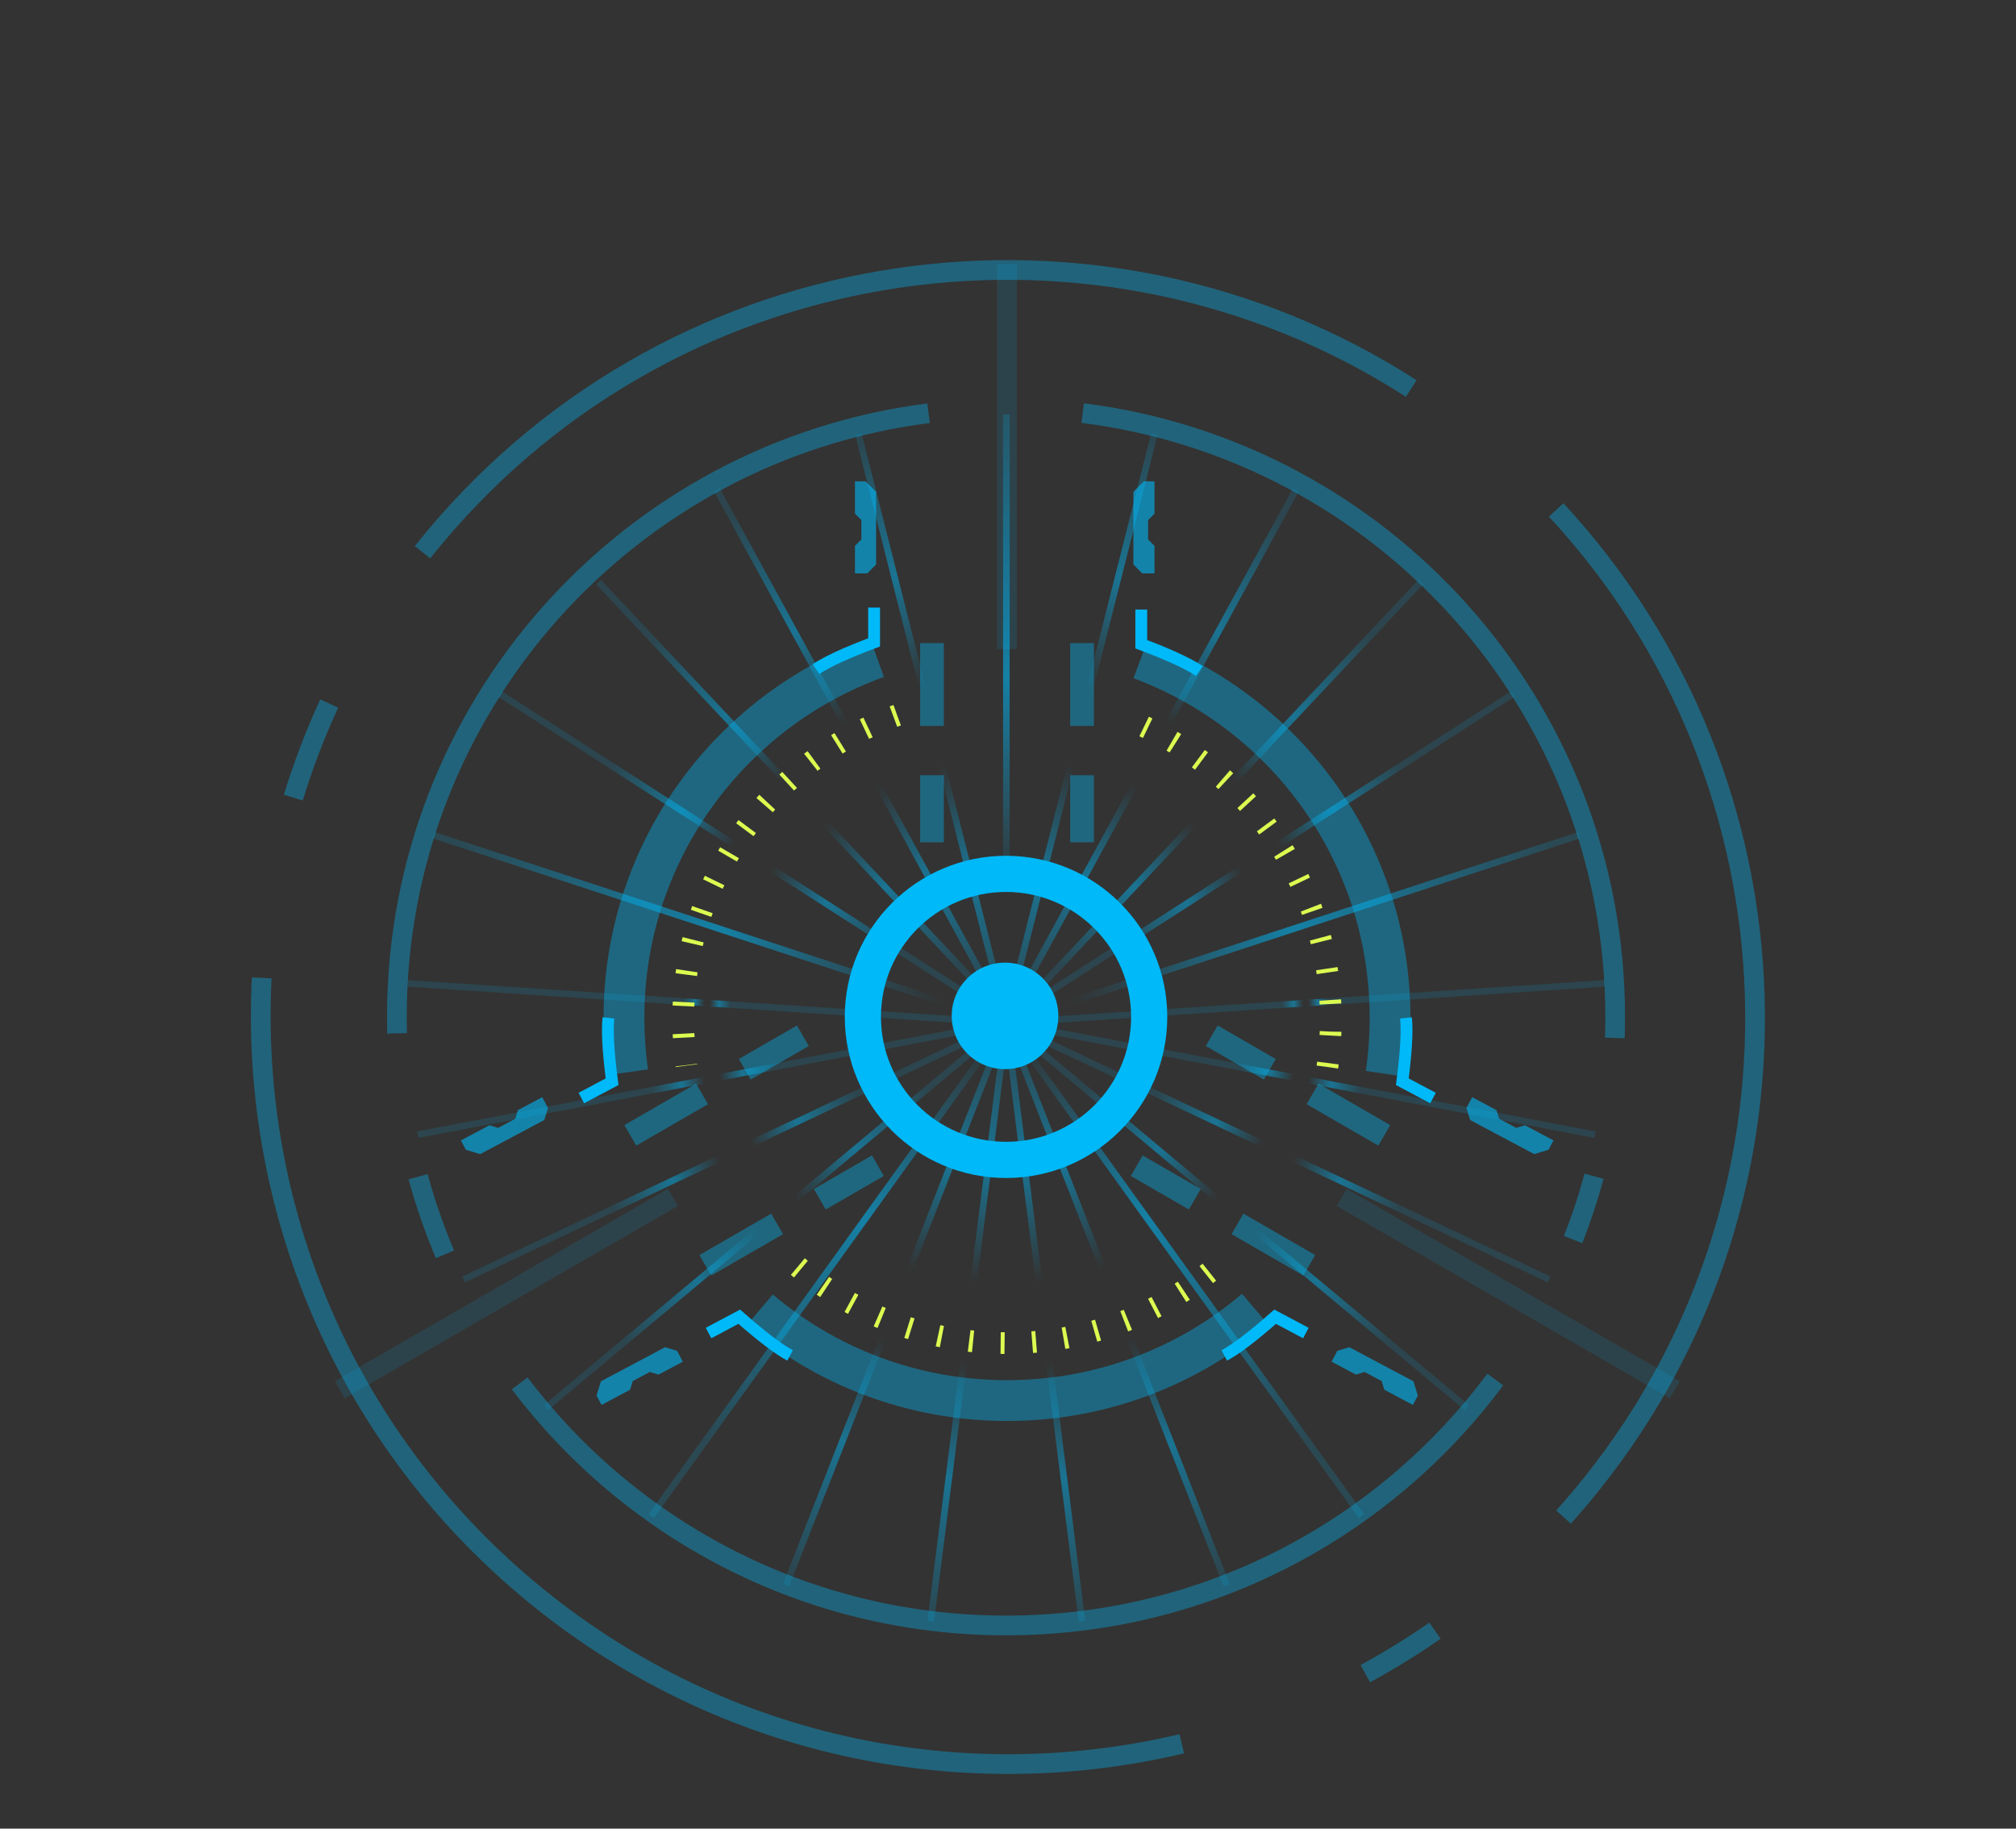<?xml version="1.0" encoding="UTF-8"?>
<svg width="613px" height="556px" viewBox="0 0 613 556" version="1.1" xmlns="http://www.w3.org/2000/svg" xmlns:xlink="http://www.w3.org/1999/xlink">
    <rect x="0" y="0" width="613" height="556" fill="#333333" stroke="none"/>
    <!-- Generator: Sketch 52.2 (67145) - http://www.bohemiancoding.com/sketch -->
    <title>Group 23 Copy 3</title>
    <desc>Created with Sketch.</desc>
    <defs>
        <radialGradient cx="50%" cy="50%" fx="50%" fy="50%" r="51.23%" gradientTransform="translate(0.5,0.5),scale(0.963,1),rotate(90),translate(-0.5,-0.5)" id="radialGradient-1">
            <stop stop-color="#00B8F7" stop-opacity="0" offset="0%"></stop>
            <stop stop-color="#00B8F7" stop-opacity="0" offset="12.882%"></stop>
            <stop stop-color="#00B8F7" stop-opacity="0.897" offset="51.08%"></stop>
            <stop stop-color="#00B8F7" stop-opacity="0.25" offset="100%"></stop>
        </radialGradient>
        <radialGradient cx="50%" cy="50%" fx="50%" fy="50%" r="194.809%" gradientTransform="translate(0.5,0.5),scale(1,0.263),rotate(90),translate(-0.5,-0.5)" id="radialGradient-2">
            <stop stop-color="#00B8F7" stop-opacity="0" offset="0%"></stop>
            <stop stop-color="#00B8F7" stop-opacity="0" offset="12.882%"></stop>
            <stop stop-color="#00B8F7" stop-opacity="0.897" offset="51.08%"></stop>
            <stop stop-color="#00B8F7" stop-opacity="0.25" offset="100%"></stop>
        </radialGradient>
        <radialGradient cx="50%" cy="50%" fx="50%" fy="50%" r="92.443%" gradientTransform="translate(0.5,0.5),scale(1,0.554),rotate(90),translate(-0.5,-0.5)" id="radialGradient-3">
            <stop stop-color="#00B8F7" stop-opacity="0" offset="0%"></stop>
            <stop stop-color="#00B8F7" stop-opacity="0" offset="12.882%"></stop>
            <stop stop-color="#00B8F7" stop-opacity="0.897" offset="51.08%"></stop>
            <stop stop-color="#00B8F7" stop-opacity="0.25" offset="100%"></stop>
        </radialGradient>
        <radialGradient cx="50%" cy="50%" fx="50%" fy="50%" r="54.411%" gradientTransform="translate(0.5,0.5),scale(1,0.942),rotate(90),translate(-0.5,-0.5)" id="radialGradient-4">
            <stop stop-color="#00B8F7" stop-opacity="0" offset="0%"></stop>
            <stop stop-color="#00B8F7" stop-opacity="0" offset="12.882%"></stop>
            <stop stop-color="#00B8F7" stop-opacity="0.897" offset="51.08%"></stop>
            <stop stop-color="#00B8F7" stop-opacity="0.25" offset="100%"></stop>
        </radialGradient>
        <radialGradient cx="50%" cy="50%" fx="50%" fy="50%" r="51.23%" gradientTransform="translate(0.5,0.5),scale(0.649,1),rotate(90),translate(-0.5,-0.5)" id="radialGradient-5">
            <stop stop-color="#00B8F7" stop-opacity="0" offset="0%"></stop>
            <stop stop-color="#00B8F7" stop-opacity="0" offset="12.882%"></stop>
            <stop stop-color="#00B8F7" stop-opacity="0.897" offset="51.08%"></stop>
            <stop stop-color="#00B8F7" stop-opacity="0.25" offset="100%"></stop>
        </radialGradient>
        <radialGradient cx="50%" cy="50%" fx="50%" fy="50%" r="51.23%" gradientTransform="translate(0.5,0.5),scale(0.077,1),rotate(90),translate(-0.5,-0.5)" id="radialGradient-6">
            <stop stop-color="#00B8F7" stop-opacity="0" offset="0%"></stop>
            <stop stop-color="#00B8F7" stop-opacity="0" offset="12.882%"></stop>
            <stop stop-color="#00B8F7" stop-opacity="0.897" offset="51.08%"></stop>
            <stop stop-color="#00B8F7" stop-opacity="0.25" offset="100%"></stop>
        </radialGradient>
        <radialGradient cx="50%" cy="50%" fx="50%" fy="50%" r="51.23%" gradientTransform="translate(0.5,0.5),scale(0.201,1),rotate(90),translate(-0.5,-0.5)" id="radialGradient-7">
            <stop stop-color="#00B8F7" stop-opacity="0" offset="0%"></stop>
            <stop stop-color="#00B8F7" stop-opacity="0" offset="12.882%"></stop>
            <stop stop-color="#00B8F7" stop-opacity="0.897" offset="51.08%"></stop>
            <stop stop-color="#00B8F7" stop-opacity="0.25" offset="100%"></stop>
        </radialGradient>
        <radialGradient cx="50%" cy="50%" fx="50%" fy="50%" r="51.23%" gradientTransform="translate(0.5,0.5),scale(0.481,1),rotate(90),translate(-0.5,-0.5)" id="radialGradient-8">
            <stop stop-color="#00B8F7" stop-opacity="0" offset="0%"></stop>
            <stop stop-color="#00B8F7" stop-opacity="0" offset="12.882%"></stop>
            <stop stop-color="#00B8F7" stop-opacity="0.897" offset="51.08%"></stop>
            <stop stop-color="#00B8F7" stop-opacity="0.25" offset="100%"></stop>
        </radialGradient>
        <radialGradient cx="50%" cy="50%" fx="50%" fy="50%" r="51.23%" gradientTransform="translate(0.5,0.5),scale(0.839,1),rotate(90),translate(-0.5,-0.5)" id="radialGradient-9">
            <stop stop-color="#00B8F7" stop-opacity="0" offset="0%"></stop>
            <stop stop-color="#00B8F7" stop-opacity="0" offset="12.882%"></stop>
            <stop stop-color="#00B8F7" stop-opacity="0.897" offset="51.08%"></stop>
            <stop stop-color="#00B8F7" stop-opacity="0.25" offset="100%"></stop>
        </radialGradient>
        <radialGradient cx="50%" cy="50%" fx="50%" fy="50%" r="127.759%" gradientTransform="translate(0.5,0.5),scale(1,0.401),rotate(90),translate(-0.5,-0.5)" id="radialGradient-10">
            <stop stop-color="#00B8F7" stop-opacity="0" offset="0%"></stop>
            <stop stop-color="#00B8F7" stop-opacity="0" offset="12.882%"></stop>
            <stop stop-color="#00B8F7" stop-opacity="0.897" offset="51.08%"></stop>
            <stop stop-color="#00B8F7" stop-opacity="0.25" offset="100%"></stop>
        </radialGradient>
        <radialGradient cx="50%" cy="50%" fx="50%" fy="50%" r="373.707%" gradientTransform="translate(0.5,0.5),scale(1,0.137),rotate(90),translate(-0.5,-0.5)" id="radialGradient-11">
            <stop stop-color="#00B8F7" stop-opacity="0" offset="0%"></stop>
            <stop stop-color="#00B8F7" stop-opacity="0" offset="12.882%"></stop>
            <stop stop-color="#00B8F7" stop-opacity="0.897" offset="51.08%"></stop>
            <stop stop-color="#00B8F7" stop-opacity="0.25" offset="100%"></stop>
        </radialGradient>
    </defs>
    <g id="Group-23-Copy-3" stroke="none" stroke-width="1" fill="none" fill-rule="evenodd">
        <g id="Group-59" opacity="0.648" transform="translate(123, 125)" fill="url(#radialGradient-1)">
            <path d="M184,184.62 L356.689,128.05 L357.311,129.95 L184.61,186.525 L291.812,335.416 L290.188,336.584 L183,187.711 L75.812,336.584 L74.188,335.416 L181.39,186.525 L8.689,129.95 L9.311,128.05 L182,184.62 L182,1 L184,1 L184,184.62 Z" id="Combined-Shape"></path>
        </g>
        <g id="Group-59-Copy" opacity="0.648" transform="translate(123, 125)">
            <g id="Group-5" opacity="0.838" transform="translate(0, 6)">
                <polygon id="Stroke-11" fill="url(#radialGradient-2)" points="183.969 178.755 138.969 0.755 137.031 1.245 182.031 179.245"></polygon>
                <polygon id="Stroke-13" fill="url(#radialGradient-3)" points="183.877 178.52 95.877 17.52 94.123 18.48 182.123 179.48"></polygon>
                <polygon id="Stroke-15" fill="url(#radialGradient-4)" points="185.729 179.315 59.729 45.315 58.271 46.685 184.271 180.685"></polygon>
                <polygon id="Stroke-17" fill="url(#radialGradient-5)" points="183.541 178.159 29.541 79.159 28.459 80.841 182.459 179.841"></polygon>
                <polygon id="Stroke-21" fill="url(#radialGradient-6)" points="183.066 179.002 1.066 167.002 0.934 168.998 182.934 180.998"></polygon>
                <polygon id="Stroke-23" fill="url(#radialGradient-7)" points="182.813 179.018 3.813 213.018 4.187 214.982 183.187 180.982"></polygon>
                <polygon id="Stroke-25" fill="url(#radialGradient-8)" points="182.573 179.096 17.573 257.096 18.427 258.904 183.427 180.904"></polygon>
                <polygon id="Stroke-27" fill="url(#radialGradient-9)" points="182.359 179.233 42.359 296.233 43.641 297.767 183.641 180.767"></polygon>
                <polygon id="Stroke-31" fill="url(#radialGradient-10)" points="182.069 179.635 115.069 350.635 116.931 351.365 183.931 180.365"></polygon>
                <polygon id="Stroke-33" fill="url(#radialGradient-11)" points="182.008 179.875 159.008 361.875 160.992 362.125 183.992 180.125"></polygon>
                <polygon id="Stroke-35" fill="url(#radialGradient-11)" points="182.008 180.125 205.008 362.125 206.992 361.875 183.992 179.875"></polygon>
                <polygon id="Stroke-37" fill="url(#radialGradient-10)" points="182.069 180.365 249.069 351.365 250.931 350.635 183.931 179.635"></polygon>
                <polygon id="Stroke-41" fill="url(#radialGradient-9)" points="182.359 180.767 322.359 297.767 323.641 296.233 183.641 179.233"></polygon>
                <polygon id="Stroke-43" fill="url(#radialGradient-8)" points="182.573 180.904 347.573 258.904 348.427 257.096 183.427 179.096"></polygon>
                <polygon id="Stroke-45" fill="url(#radialGradient-7)" points="182.813 180.982 361.813 214.982 362.187 213.018 183.187 179.018"></polygon>
                <polygon id="Stroke-47" fill="url(#radialGradient-6)" points="183.066 180.998 365.066 168.998 364.934 167.002 182.934 179.002"></polygon>
                <polygon id="Stroke-51" fill="url(#radialGradient-5)" points="183.541 179.841 337.541 80.841 336.459 79.159 182.459 178.159"></polygon>
                <polygon id="Stroke-53" fill="url(#radialGradient-4)" points="183.729 180.685 309.729 46.685 308.271 45.315 182.271 179.315"></polygon>
                <polygon id="Stroke-55" fill="url(#radialGradient-3)" points="183.877 179.48 271.877 18.48 270.123 17.52 182.123 178.52"></polygon>
                <polygon id="Stroke-57" fill="url(#radialGradient-2)" points="183.969 179.245 228.969 1.245 227.031 0.755 182.031 178.755"></polygon>
            </g>
        </g>
        <g id="Group-23" transform="translate(-14, -10)">
            <ellipse id="Oval" fill="#00B9F8" fill-rule="nonzero" cx="319.599" cy="318.889" rx="16.211" ry="16.194"></ellipse>
            <ellipse id="Oval-Copy" stroke="#00B9F8" stroke-width="11" fill-rule="nonzero" cx="319.9" cy="319.189" rx="43.528" ry="43.484"></ellipse>
            <path d="M296.347,135.637 C205.173,147.196 134.679,224.968 134.679,319.189 C134.679,320.863 134.701,322.533 134.745,324.197 M141.132,367.781 C143.332,375.877 146.068,383.753 149.3,391.368 M172.016,430.615 C205.826,475.327 259.485,504.222 319.9,504.222 C380.84,504.222 434.907,474.821 468.662,429.444 M492.326,386.902 C494.792,380.641 496.925,374.213 498.706,367.64 M505.011,325.597 C505.084,323.47 505.12,321.333 505.12,319.189 C505.12,224.883 434.498,147.055 343.204,135.606" id="Oval-Copy-4" stroke="#00B9F8" stroke-width="6" opacity="0.359" fill-rule="nonzero"></path>
            <path d="M290.999,93.795 C179.124,107.979 92.622,203.41 92.622,319.024 C92.622,321.079 92.65,323.128 92.704,325.169 M100.541,378.649 C103.24,388.584 106.598,398.248 110.564,407.592 M138.437,455.751 C179.924,510.615 245.767,546.071 319.9,546.071 C394.678,546.071 461.021,509.994 502.44,454.313 M531.477,402.112 C534.502,394.429 537.121,386.542 539.305,378.477 M547.043,326.887 C547.132,324.277 547.177,321.656 547.177,319.024 C547.177,203.305 460.519,107.806 348.496,93.757" id="Oval-Copy-6" stroke="#00B9F8" stroke-width="6" opacity="0.359" fill-rule="nonzero" transform="translate(319.9, 319.914) rotate(40) translate(-319.9, -319.914) "></path>
            <path d="M435.437,336.517 C436.253,330.959 436.676,325.273 436.676,319.489 C436.676,269.503 405.125,226.879 360.833,210.407 M280.678,210 C235.803,226.168 203.724,269.086 203.724,319.489 C203.724,325.101 204.122,330.621 204.89,336.021 M244.969,408.323 C265.265,425.493 291.522,435.847 320.2,435.847 C348.996,435.847 375.352,425.407 395.682,408.11" id="Oval-Copy-2" stroke-opacity="0.392" stroke="#00B9F8" stroke-width="12.4" fill-rule="nonzero"></path>
            <path d="M417.617,334.415 C418.307,329.716 418.664,324.91 418.664,320.02 C418.664,277.764 391.992,241.731 354.549,227.806 M286.79,227.462 C248.854,241.13 221.736,277.411 221.736,320.02 C221.736,324.764 222.072,329.43 222.722,333.995 M256.603,395.117 C273.76,409.632 295.957,418.384 320.2,418.384 C344.543,418.384 366.823,409.559 384.009,394.937" id="Oval-Copy-5" stroke="#DCFB50" stroke-width="6.6" stroke-dasharray="1.2,8.4" fill-rule="nonzero"></path>
            <g id="Group-17" transform="translate(34, 10)">
                <g id="Group-16" transform="translate(258.956, 0)" fill="#00B9F8" fill-rule="nonzero">
                    <g id="Group-21">
                        <g id="Group-20" transform="translate(0.827, 195.53)" fill-opacity="0.388">
                            <rect id="Rectangle-12" x="0" y="0" width="7.205" height="25.191"></rect>
                            <polygon id="Rectangle-12-Copy-2" points="0 40.186 7.205 40.186 7.205 60.578 0 60.578"></polygon>
                            <rect id="Rectangle-12-Copy" x="45.63" y="0" width="7.205" height="25.191"></rect>
                            <polygon id="Rectangle-12-Copy-3" points="45.63 40.186 52.834 40.186 52.834 60.578 45.63 60.578"></polygon>
                        </g>
                        <g id="Group-18" transform="translate(21, 0)" fill-opacity="0.4" opacity="0.3">
                            <rect id="Rectangle-7" x="3.242" y="80.371" width="6.004" height="116.958"></rect>
                        </g>
                    </g>
                </g>
                <g id="Group-16-Copy-3" transform="translate(447.679, 398.27) rotate(-240) translate(-447.679, -398.27) translate(420.679, 269.77)" fill="#00B9F8" fill-rule="nonzero">
                    <g id="Group-21" transform="translate(0, -0)">
                        <g id="Group-20" transform="translate(0.827, 195.53)" fill-opacity="0.388">
                            <rect id="Rectangle-12" x="0" y="0" width="7.205" height="25.191"></rect>
                            <polygon id="Rectangle-12-Copy-2" points="0 40.186 7.205 40.186 7.205 60.578 0 60.578"></polygon>
                            <rect id="Rectangle-12-Copy" x="45.63" y="0" width="7.205" height="25.191"></rect>
                            <polygon id="Rectangle-12-Copy-3" points="45.63 40.186 52.834 40.186 52.834 60.578 45.63 60.578"></polygon>
                        </g>
                        <g id="Group-18" transform="translate(21, -0)" fill-opacity="0.4" opacity="0.3">
                            <rect id="Rectangle-7" x="3.242" y="80.371" width="6.004" height="116.958"></rect>
                        </g>
                    </g>
                </g>
                <g id="Group-16-Copy-4" transform="translate(124.897, 398.27) scale(-1, 1) rotate(-240) translate(-124.897, -398.27) translate(97.897, 269.77)" fill="#00B9F8" fill-rule="nonzero">
                    <g id="Group-21" transform="translate(0, -0)">
                        <g id="Group-20" transform="translate(0.827, 195.53)" fill-opacity="0.388">
                            <rect id="Rectangle-12" x="0" y="0" width="7.205" height="25.191"></rect>
                            <polygon id="Rectangle-12-Copy-2" points="0 40.186 7.205 40.186 7.205 60.578 0 60.578"></polygon>
                            <rect id="Rectangle-12-Copy" x="45.63" y="0" width="7.205" height="25.191"></rect>
                            <polygon id="Rectangle-12-Copy-3" points="45.63 40.186 52.834 40.186 52.834 60.578 45.63 60.578"></polygon>
                        </g>
                        <g id="Group-18" transform="translate(21, -0)" fill-opacity="0.4" opacity="0.3">
                            <rect id="Rectangle-7" x="3.242" y="80.371" width="6.004" height="116.958"></rect>
                        </g>
                    </g>
                </g>
                <g id="Group-16-Copy" transform="translate(213.279, 347.614) rotate(-120) translate(-213.279, -347.614) translate(209.279, 323.114)"></g>
                <g id="Group-16-Copy-2" transform="translate(358.812, 347.782) rotate(-240) translate(-358.812, -347.782) translate(354.812, 323.282)"></g>
            </g>
            <g id="Group-22" transform="translate(261.962, 156.347)" fill-rule="nonzero">
                <polygon id="Path-4" fill="#00B9F8" opacity="0.6" points="12.008 2.329 12.008 9.834 13.957 11.781 13.957 17.677 12.008 19.624 12.008 27.995 15.726 27.995 18.425 25.299 18.425 3.205 15.216 0 12.008 -2.72750299e-13"></polygon>
                <polygon id="Path-4-Copy" fill="#00B9F8" opacity="0.6" transform="translate(99.872, 13.998) scale(-1, 1) translate(-99.872, -13.998) " points="96.663 2.329 96.663 9.834 98.612 11.781 98.612 17.677 96.663 19.624 96.663 27.995 100.381 27.995 103.08 25.299 103.08 3.205 99.872 0 96.663 -2.72750299e-13"></polygon>
                <path d="M99.065,38.986 L99.065,49.568 C107.499,52.731 113.383,55.44 116.717,57.694" id="Path-5" stroke="#00B9F8" stroke-width="3.6"></path>
                <path d="M0.172,38.386 L0.172,48.968 C8.606,52.131 14.49,54.84 17.824,57.094" id="Path-5-Copy" stroke="#00B9F8" stroke-width="3.6" transform="translate(8.998, 47.74) scale(-1, 1) translate(-8.998, -47.74) "></path>
            </g>
            <g id="Group-22-Copy" transform="translate(438.932, 384.188) rotate(118) translate(-438.932, -384.188) translate(380.432, 355.188)" fill-rule="nonzero">
                <polygon id="Path-4" fill="#00B9F8" opacity="0.6" points="12.008 2.329 12.008 9.834 13.957 11.781 13.957 17.677 12.008 19.624 12.008 27.995 15.726 27.995 18.425 25.299 18.425 3.205 15.216 0 12.008 -2.72750299e-13"></polygon>
                <polygon id="Path-4-Copy" fill="#00B9F8" opacity="0.6" transform="translate(99.872, 13.998) scale(-1, 1) translate(-99.872, -13.998) " points="96.663 2.329 96.663 9.834 98.612 11.781 98.612 17.677 96.663 19.624 96.663 27.995 100.381 27.995 103.08 25.299 103.08 3.205 99.872 0 96.663 -2.72750299e-13"></polygon>
                <path d="M99.065,38.986 L99.065,49.568 C107.499,52.731 113.383,55.44 116.717,57.694" id="Path-5" stroke="#00B9F8" stroke-width="3.6"></path>
                <path d="M0.172,38.386 L0.172,48.968 C8.606,52.131 14.49,54.84 17.824,57.094" id="Path-5-Copy" stroke="#00B9F8" stroke-width="3.6" transform="translate(8.998, 47.74) scale(-1, 1) translate(-8.998, -47.74) "></path>
            </g>
            <g id="Group-22-Copy-2" transform="translate(201.583, 384.188) scale(-1, 1) rotate(118) translate(-201.583, -384.188) translate(143.083, 355.188)" fill-rule="nonzero">
                <polygon id="Path-4" fill="#00B9F8" opacity="0.6" points="12.008 2.329 12.008 9.834 13.957 11.781 13.957 17.677 12.008 19.624 12.008 27.995 15.726 27.995 18.425 25.299 18.425 3.205 15.216 0 12.008 -2.72750299e-13"></polygon>
                <polygon id="Path-4-Copy" fill="#00B9F8" opacity="0.6" transform="translate(99.872, 13.998) scale(-1, 1) translate(-99.872, -13.998) " points="96.663 2.329 96.663 9.834 98.612 11.781 98.612 17.677 96.663 19.624 96.663 27.995 100.381 27.995 103.08 25.299 103.08 3.205 99.872 0 96.663 -2.72750299e-13"></polygon>
                <path d="M99.065,38.986 L99.065,49.568 C107.499,52.731 113.383,55.44 116.717,57.694" id="Path-5" stroke="#00B9F8" stroke-width="3.6"></path>
                <path d="M0.172,38.386 L0.172,48.968 C8.606,52.131 14.49,54.84 17.824,57.094" id="Path-5-Copy" stroke="#00B9F8" stroke-width="3.6" transform="translate(8.998, 47.74) scale(-1, 1) translate(-8.998, -47.74) "></path>
            </g>
        </g>
    </g>
</svg>